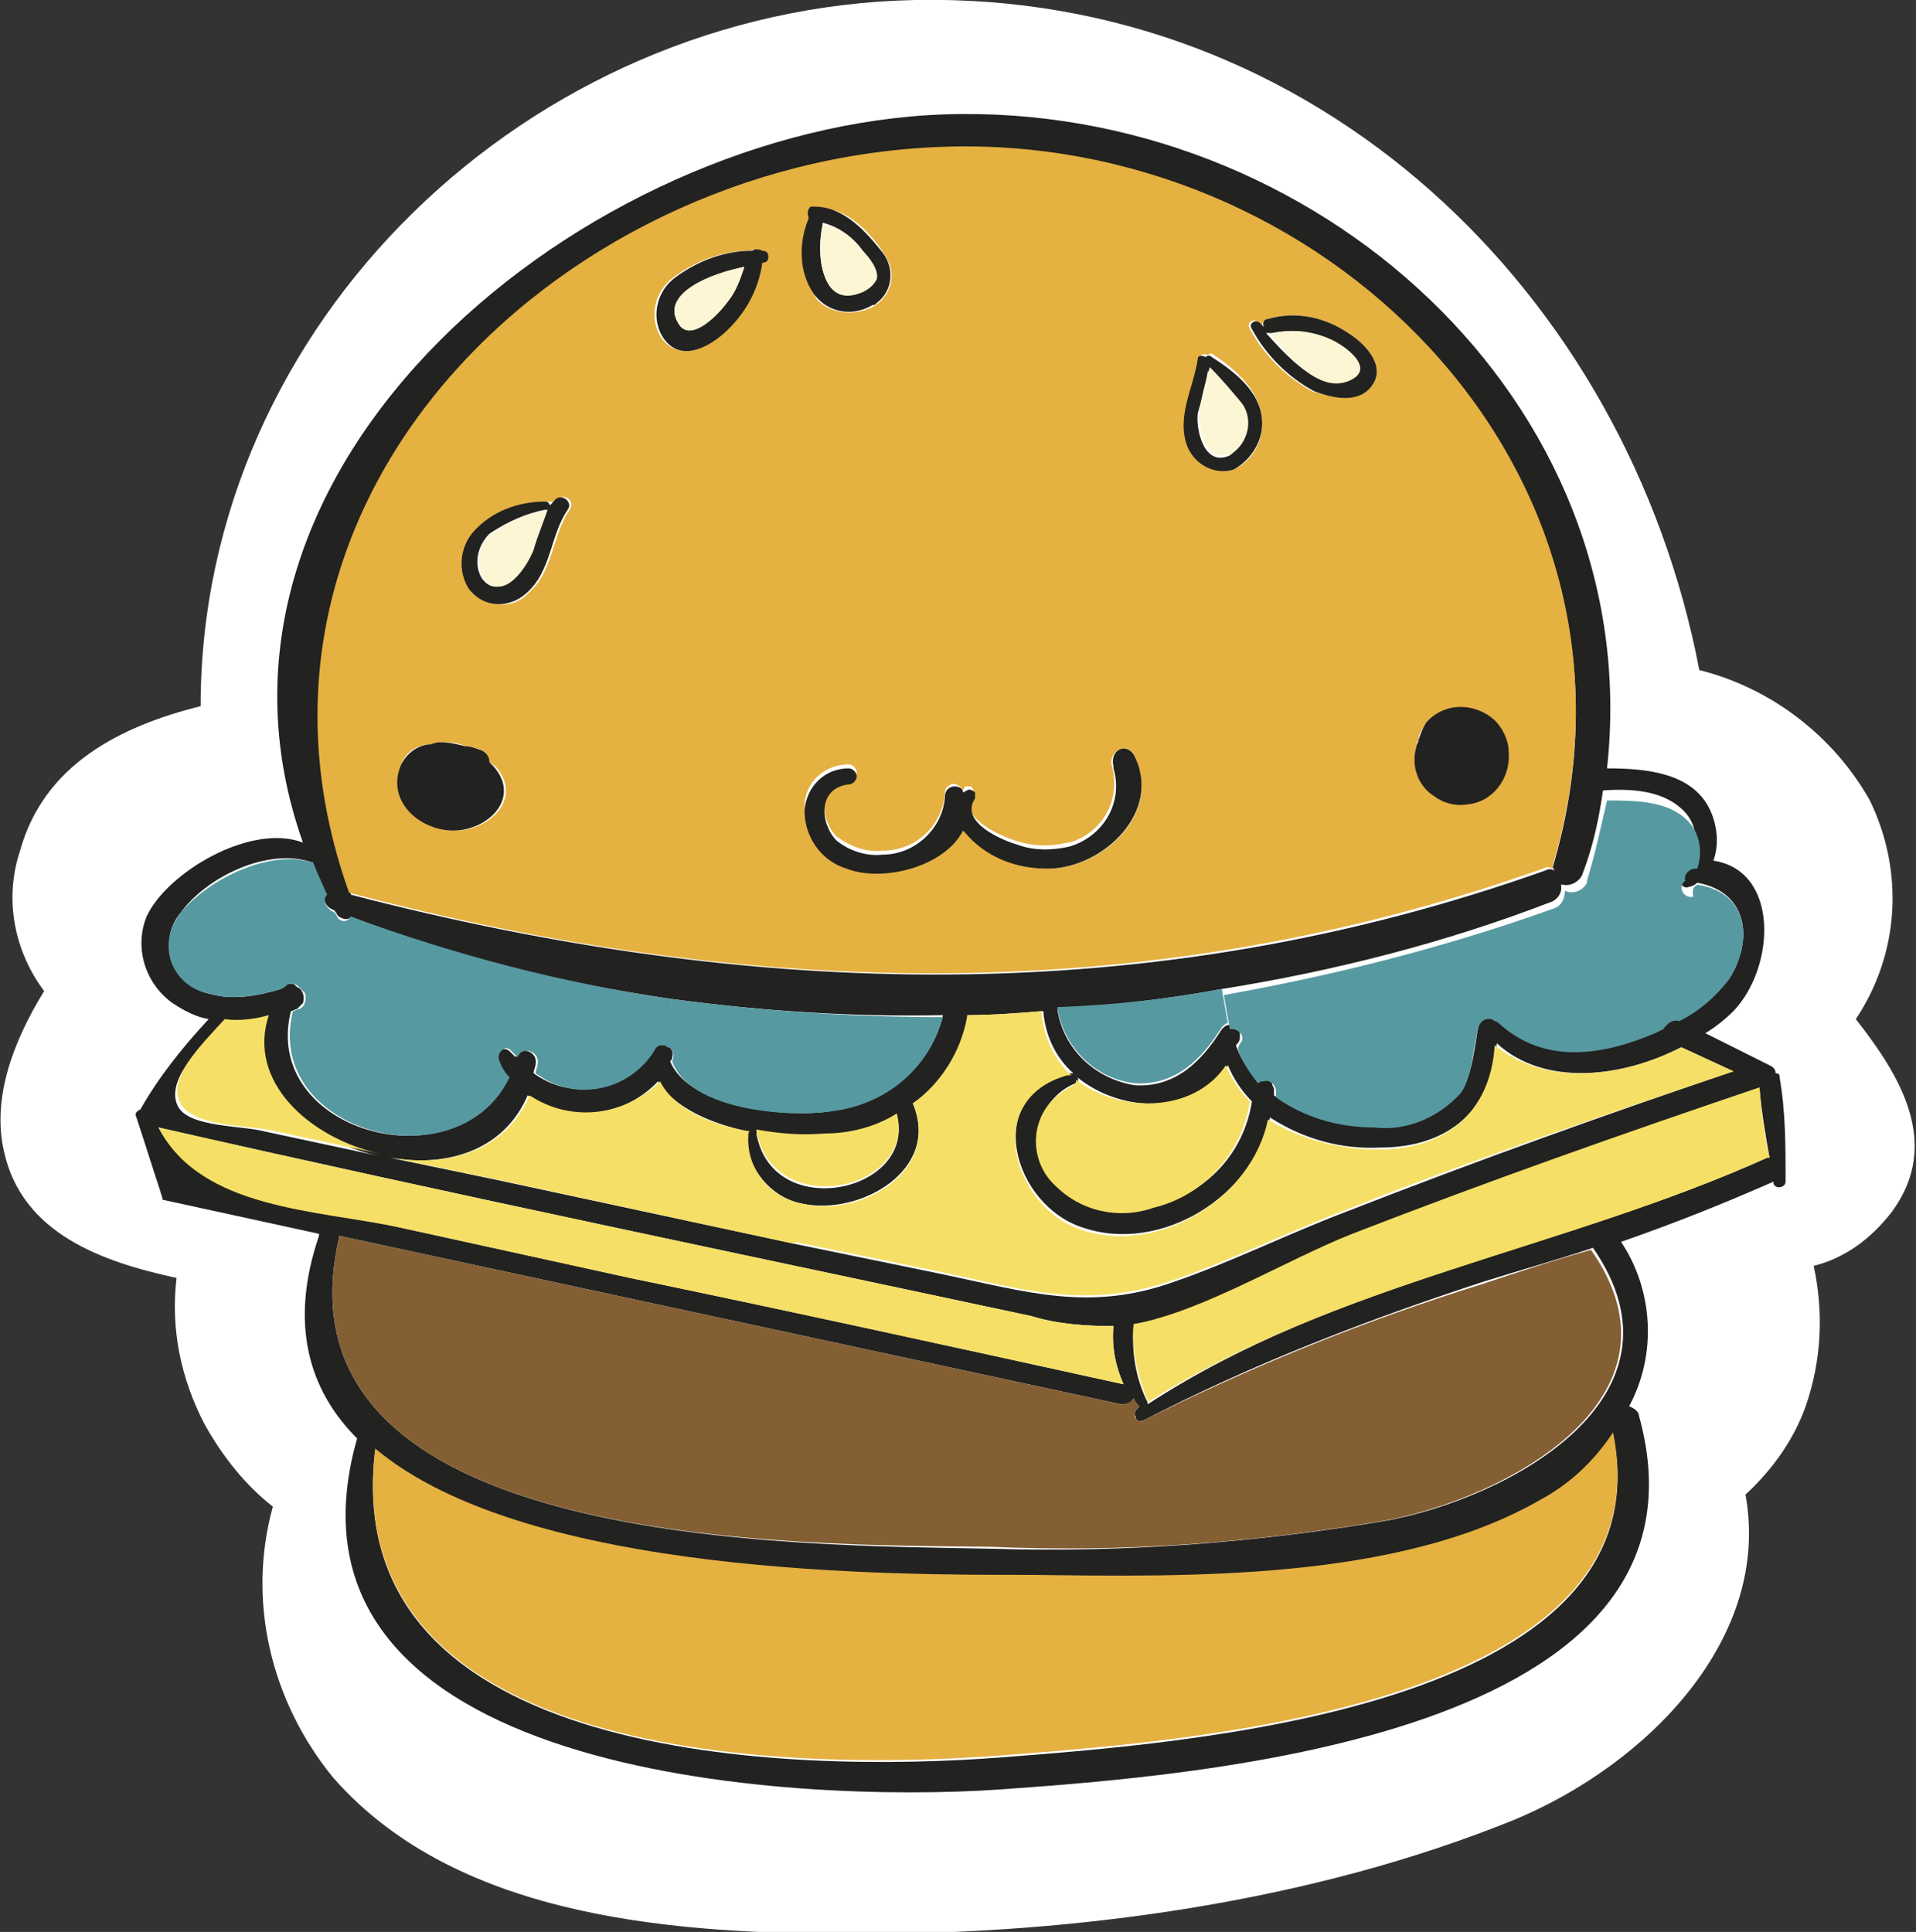 <?xml version="1.0" encoding="utf-8"?>
<!-- Generator: Adobe Illustrator 23.0.1, SVG Export Plug-In . SVG Version: 6.00 Build 0)  -->
<svg version="1.1" id="Camada_1" xmlns="http://www.w3.org/2000/svg" xmlns:xlink="http://www.w3.org/1999/xlink" x="0px" y="0px"
	 viewBox="0 0 95.5 96.3" style="enable-background:new 0 0 95.5 96.3;" xml:space="preserve">
<rect x="0" y="0" width="95.5" height="96.3" fill="#333333" stroke="none"/>
<style type="text/css">
	.st0{fill:#FFFFFF;}
	.st1{fill:#222221;}
	.st2{fill:#F6DF66;}
	.st3{fill:#5799A1;}
	.st4{fill:#E5B141;}
	.st5{fill:#845F34;}
	.st6{fill:#FCF6D5;}
</style>
<title>Ativo 13</title>
<g>
	<g id="OBJECTS">
		<path class="st0" d="M92.5,50.8c2.2-3.3,2.4-7.4,0.7-10.9c-1.8-3.2-4.9-5.6-8.5-6.5C81.1,14.6,65.6-0.4,45.6,0
			C26.4,0.4,10,16.1,10,35.2c-4,1-7.8,2.9-9,7.2c-0.8,2.4-0.3,5,1.2,7c-1.6,2.6-2.6,5.4-2,8c0.9,4.1,4.9,5.5,8.6,6.3
			C8.5,66.2,9,68.7,10.2,71c0.9,1.6,2,3,3.4,4.1c-1.3,4.7-0.1,9.7,3,13.5c6.3,7.2,17.5,7.8,26.3,7.8c10.8,0,22.5-1.6,32.6-5.7
			c6.7-2.8,12.8-9.1,11.5-16.2c1.3-1.2,2.4-2.7,3-4.4c0.8-2.3,0.9-4.7,0.4-7c1.6-0.4,2.9-1.4,3.9-2.7C96.8,57,94.7,53.6,92.5,50.8z
			 M40.8,23.2c0,0.5,0,1,0,1.4c-0.3,0.4-0.6,0.8-0.9,1.2c0.2-1,0.5-2,0.8-3C40.7,23,40.8,23.1,40.8,23.2z M35.4,78.5
			c0.1,0.4,0.3,0.8,0.6,1.2c-0.7-0.1-1.3-0.3-2-0.5C34.5,79,35,78.7,35.4,78.5z M44,78.7c0.1,0.5,0.4,0.9,0.6,1.3h-1.1
			C43.8,79.6,43.9,79.1,44,78.7L44,78.7z M41.2,9.7c-0.9,0.1-1.9,0.3-2.7,0.7l-0.4-0.2c1-0.3,2.1-0.6,3.2-0.8
			C41.3,9.4,41.2,9.5,41.2,9.7L41.2,9.7z"/>
		<path class="st1" d="M88.7,53.7c0.3,1.7,0.3,3.4,0.3,5.2c0,0.3-0.5,0.4-0.6,0.1c0,0,0-0.1,0-0.1c-2.5,1.1-5,2.1-7.6,3
			c1.6,2.4,1.8,5.6,0.4,8.2c0.3,0.1,0.5,0.3,0.5,0.5c4.4,16-22.1,17.9-31.9,18.6c-10.2,0.7-36.8-0.6-32-17.5
			c-2.4-2.4-3.4-5.7-1.9-10.1c0,0,0,0,0-0.1l-7.8-1.7C8.1,59.6,8,59.5,8,59.4c-0.4-1.2-0.8-2.5-1.2-3.7c-0.1-0.2,0-0.3,0.2-0.4
			c0,0,0,0,0,0c0.9-1.6,2.1-3.1,3.4-4.5c-0.6-0.1-1.2-0.4-1.8-0.8c-1.4-1-1.9-2.8-1.3-4.3c1-2.2,5.2-4.7,7.8-3.7
			C8.4,23.1,29.3,6.3,47.1,5.7c18.4-0.6,35,14.3,33,32.6c1.9,0,4.2,0.2,5.1,2c0.4,0.8,0.5,1.8,0.2,2.6c3.3,0.5,3.1,5.3,1,7.5
			c-0.4,0.4-0.9,0.8-1.4,1.1l3.2,1.6c0.2,0.1,0.3,0.2,0.3,0.4C88.7,53.5,88.7,53.6,88.7,53.7z M88.1,57.7c0,0,0.1,0,0.1,0
			c-0.2-1.1-0.4-2.3-0.5-3.4c-6.8,2.2-13.6,4.6-20.3,7.3c-3.3,1.3-7.5,3.9-10.9,4.5l0,0c-0.1,1.3,0.1,2.6,0.7,3.8c0,0,0,0.1,0,0.1
			C66.7,63.8,77.9,62.3,88.1,57.7L88.1,57.7z M86.4,53.4l-2.6-1.2c-2.9,1.5-6.8,2-9.2-0.2c-0.2,3.3-2.4,5.2-5.8,5.2
			c-1.9,0.1-3.8-0.4-5.5-1.5c-0.8,3.9-5.4,6.8-9.3,5.5c-3.5-1.1-5.1-6.6-0.7-7.7c0.1,0,0.1,0,0.2,0c-0.9-0.8-1.4-1.9-1.5-3.1
			c-1.2,0.1-2.5,0.2-3.7,0.2c0,0,0,0.1,0,0.1C48,52.4,47,54,45.5,55c1.4,3.3-2.6,5.6-5.5,5c-1.6-0.3-2.8-1.8-2.8-3.4
			c0-0.1,0-0.2,0.1-0.2c-1.9-0.4-3.7-1.2-4.5-2.5c-1.7,1.8-4.4,2.1-6.5,0.7c-1.2,2.8-4.1,3.6-6.9,3.1l5.3,1.1L39.6,62l7.3,1.5
			c4.3,0.9,7.4,1.9,11.6,0.4c2.9-1,5.7-2.4,8.6-3.5C73.5,57.9,79.9,55.6,86.4,53.4L86.4,53.4z M86.2,48.7c1.1-1.6,1.1-4.2-1.6-4.7
			c-0.1,0.1-0.3,0.2-0.4,0.2c-0.4,0.2-0.7-0.5-0.4-0.8c0-0.3,0.2-0.6,0.5-0.6c0,0,0,0,0,0h0.1c0.3-0.9,0.1-1.9-0.6-2.5
			c-1-0.9-2.5-1-3.9-0.9c-0.2,1.4-0.5,2.8-1,4.1c-0.1,0.4-0.6,0.7-1,0.6c0,0-0.1,0-0.1,0c0.1,0.4-0.2,0.8-0.6,0.9
			C72,47,66.5,48.4,60.9,49.3c-2.7,0.5-5.4,0.8-8.2,1c0.3,2,1.9,3.5,3.9,3.8c2,0.1,3.3-1.2,4.3-2.8c0.1-0.1,0.2-0.2,0.3-0.2
			c0.3-0.1,0.5,0.1,0.6,0.4c0,0.1,0,0.2,0,0.2c0,0.2-0.1,0.3-0.2,0.4c0.2,0.6,0.6,1.2,1,1.7c0.3-0.2,0.6-0.1,0.8,0.2
			c0,0.1,0.1,0.2,0.1,0.3c0,0.1,0,0.2,0,0.3c1.5,1,3.2,1.5,5,1.5c1.6,0.2,3.2-0.5,4.3-1.7c0.6-0.8,0.7-2.3,0.9-3.3
			c0.1-0.3,0.4-0.4,0.6-0.4c0.1,0,0.1,0,0.2,0.1c0.1,0,0.2,0,0.2,0.1c2.3,2.1,5.1,1.6,7.8,0.5l0.4-0.2c0.1-0.3,0.4-0.5,0.8-0.4
			C84.6,50.3,85.5,49.6,86.2,48.7L86.2,48.7z M49.9,87.6c8.8-0.7,33.3-2.3,30.5-16.1c-1,1.4-2.2,2.6-3.7,3.4c-7,4-17.5,3.8-25.3,3.7
			c-6.6,0-25,0.1-32.7-6.3C16.8,87.9,39.5,88.4,49.9,87.6z M69.1,75.8c6-1.1,15.5-6.1,10.3-13.6c-1.8,0.6-3.6,1.1-5.5,1.7
			C68.1,65.8,62.4,68,57,70.8c-0.2,0.1-0.4,0-0.4-0.2c-0.1-0.1,0-0.3,0.1-0.4l0.1-0.1c0,0-0.1,0-0.1-0.1c-0.1-0.1-0.2-0.2-0.2-0.3
			c-0.1,0.2-0.3,0.3-0.6,0.3c-13-2.8-26-5.6-39-8.4c0,0,0,0.1,0,0.1C13.3,77.3,40,77,49.5,77.2C56,77.4,62.6,76.9,69.1,75.8z
			 M77.4,43.2c5.7-19.2-10.8-36-29.6-35.8C28.4,7.5,10.3,24.6,17.5,44.6c20,5.2,39.8,5.8,59.5-1.2c0.2-0.1,0.3-0.1,0.5,0
			C77.4,43.3,77.4,43.2,77.4,43.2z M62.4,54.9c-0.5-0.5-0.9-1.1-1.2-1.8c-1.6,2.5-5.3,2.4-7.5,0.6c0.1,0.1,0,0.3-0.1,0.3
			c0,0,0,0,0,0c-1.5,0.6-2.3,2.4-1.7,3.9c0.2,0.4,0.4,0.8,0.8,1.1c1.3,1.3,3.2,1.7,4.9,1.1C60.1,59.5,62,57.5,62.4,54.9z M56,69
			c-0.4-0.9-0.6-1.9-0.5-2.9c-1.4,0-2.8-0.1-4.1-0.5c-14.5-3.1-29-6.1-43.5-9.4c2.2,4.1,7.9,4,12.1,5l11.4,2.5
			C39.6,65.4,47.8,67.2,56,69z M47,50.6c-4.5,0.1-9-0.2-13.5-0.8c-5.5-0.8-10.8-2.1-16-4.1c-0.2,0.2-0.4,0.1-0.6,0c0,0,0,0-0.1-0.1
			c0-0.1-0.1-0.1-0.1-0.2l-0.2-0.1c-0.2-0.1-0.4-0.4-0.3-0.6c0,0,0-0.1,0.1-0.1c-0.3-0.5-0.5-1.1-0.7-1.6c-2.2-0.8-5.3,0.7-6.6,2.5
			c-0.9,1.1-0.7,2.6,0.3,3.5c0.3,0.2,0.6,0.4,1,0.5c0.4,0.1,0.8,0.2,1.2,0.2c0.1,0,0.1,0,0.2,0c0.8,0,1.6-0.2,2.3-0.4l0.1-0.1
			c0.2-0.2,0.5-0.2,0.6-0.1c0,0,0,0,0.1,0.1c0.3,0.1,0.4,0.5,0.3,0.8c-0.1,0.1-0.2,0.2-0.3,0.3c-0.1,0-0.2,0.1-0.3,0.1
			c-1.5,6,8.2,8.7,10.8,3.3c-0.2-0.3-0.4-0.5-0.5-0.8c-0.2-0.4,0.3-0.8,0.6-0.5c0.1,0.1,0.2,0.2,0.3,0.3c0.2-0.6,1.1-0.3,1,0.3
			c0,0.2-0.1,0.3-0.1,0.5c1.8,1.3,4.3,1,5.7-0.8c0.1-0.1,0.1-0.2,0.2-0.3c0.1-0.2,0.2-0.3,0.4-0.3c0.1,0,0.2,0,0.2,0
			c0.3,0,0.5,0.3,0.4,0.6c0,0.1,0,0.1-0.1,0.2v0c1,2.4,6,2.8,7.9,2.5C44.1,55,46.3,53.2,47,50.6z M37.7,56.5c0.8,4.5,8,2.9,7-0.9
			c-1.1,0.6-2.4,1-3.6,1.1C39.9,56.7,38.8,56.6,37.7,56.5C37.7,56.4,37.7,56.4,37.7,56.5L37.7,56.5z M13.2,56.4l5.6,1.2
			c-3.5-0.8-6.6-3.6-5.5-6.8c-0.7,0.2-1.5,0.2-2.2,0.2c-1.3,1.3-2.9,3-2.2,4.2C9.5,56.2,12.1,56.1,13.2,56.4L13.2,56.4z"/>
		<path class="st2" d="M88.2,57.7c0,0-0.1,0-0.1,0c-10.2,4.6-21.4,6.2-30.9,12.2c0,0,0-0.1,0-0.1c-0.5-1.2-0.8-2.5-0.7-3.8l0,0
			c3.4-0.6,7.6-3.2,10.9-4.5c6.7-2.6,13.5-5,20.3-7.3C87.8,55.4,87.9,56.5,88.2,57.7z"/>
		<path class="st2" d="M83.8,52.2l2.6,1.2c-6.5,2.2-13,4.4-19.3,6.9c-2.9,1.1-5.7,2.5-8.6,3.5c-4.3,1.5-7.4,0.5-11.6-0.4l-7.3-1.5
			L40,60c2.9,0.7,6.9-1.6,5.5-5c1.4-1,2.4-2.6,2.7-4.3c0,0,0-0.1,0-0.1c1.2,0,2.5-0.1,3.7-0.2c0.1,1.2,0.6,2.4,1.5,3.2
			c-0.1,0-0.1,0-0.2,0c-4.3,1.2-2.7,6.6,0.7,7.7c3.9,1.3,8.5-1.6,9.3-5.5c1.6,1,3.6,1.5,5.5,1.5c3.4,0,5.6-1.9,5.8-5.2
			C77.1,54.2,80.9,53.7,83.8,52.2z"/>
		<path class="st3" d="M84.6,44.1c2.7,0.4,2.7,3,1.6,4.7c-0.7,0.9-1.5,1.6-2.5,2.1c-0.3-0.1-0.6,0.1-0.8,0.4l-0.4,0.2
			c-2.6,1.1-5.5,1.6-7.8-0.5c-0.1-0.1-0.2-0.1-0.2-0.1c-0.2-0.2-0.6-0.1-0.7,0.1c0,0-0.1,0.1-0.1,0.2c-0.3,1-0.3,2.5-0.9,3.3
			c-1.1,1.2-2.7,1.9-4.3,1.7c-1.8,0-3.5-0.5-4.9-1.5c0-0.1,0-0.2,0-0.3c0-0.3-0.3-0.6-0.6-0.5c-0.1,0-0.2,0-0.3,0.1
			c-0.4-0.5-0.8-1.1-1-1.7c0-0.1,0.1-0.3,0.2-0.4c0.1-0.3-0.1-0.5-0.4-0.6c-0.1,0-0.2,0-0.2,0l-0.3-1.7c5.6-1,11.1-2.4,16.4-4.3
			c0.4-0.1,0.6-0.5,0.6-0.9c0.4,0.2,0.9,0,1.1-0.4c0,0,0-0.1,0-0.1c0.4-1.3,0.7-2.7,1-4c1.3,0,2.9,0,3.9,0.9
			c0.7,0.6,0.9,1.6,0.6,2.5h-0.1c-0.3,0-0.6,0.3-0.5,0.6c0,0,0,0,0,0c-0.4,0.3-0.1,0.9,0.4,0.8C84.3,44.2,84.5,44.2,84.6,44.1z"/>
		<path class="st4" d="M80.4,71.4c2.8,13.8-21.6,15.4-30.5,16.1c-10.4,0.8-33.1,0.4-31.2-15.3c7.6,6.4,26.1,6.3,32.7,6.3
			c7.8,0.1,18.3,0.3,25.3-3.7C78.2,74,79.4,72.9,80.4,71.4z"/>
		<path class="st5" d="M79.3,62.3C84.5,69.7,75,74.7,69,75.8c-6.5,1.1-13,1.6-19.6,1.3C40,77,13.3,77.3,16.9,61.7c0,0,0-0.1,0-0.1
			c13,2.8,26,5.6,39,8.4c0.2,0,0.5-0.1,0.6-0.3c0.1,0.1,0.1,0.2,0.2,0.3c0,0,0.1,0.1,0.1,0.1l-0.1,0.1c-0.1,0.1-0.2,0.3-0.1,0.5
			c0.1,0.1,0.3,0.2,0.4,0.1c5.4-2.7,11.1-5,16.9-6.8C75.7,63.4,77.5,62.8,79.3,62.3z"/>
		<path class="st4" d="M47.8,7.3c18.8-0.2,35.3,16.6,29.6,35.8c0,0.1,0,0.1,0,0.2c-0.2-0.1-0.3-0.1-0.5,0c-19.7,7-39.5,6.5-59.5,1.2
			C10.3,24.6,28.4,7.5,47.8,7.3z M71.5,39.7c1.1,0.7,2.6,0.4,3.3-0.7s0.4-2.6-0.7-3.3c-0.9-0.6-2.2-0.5-3,0.3
			c-0.2,0.3-0.4,0.6-0.4,0.9c-0.1,0.1-0.1,0.2-0.1,0.3C70.3,38.1,70.7,39.1,71.5,39.7z M68.4,19.2c0.7-1-0.4-2.1-1.2-2.6
			c-1.2-0.8-2.6-1.1-4-0.7c-0.2,0-0.3,0.2-0.3,0.4c0,0,0,0,0,0l-0.2-0.2c-0.2-0.3-0.6,0-0.4,0.3c0.7,1.3,1.8,2.4,3.1,3.1
			C66.3,19.8,67.8,20,68.4,19.2z M61.5,23.4c0.9-0.4,1.5-1.4,1.4-2.5c-0.1-1.4-1.3-2.5-2.4-3.2c-0.1-0.1-0.2-0.1-0.3,0
			c-0.2-0.1-0.4,0-0.4,0.1c-0.2,1.5-1.2,3-0.5,4.4C59.6,23.2,60.6,23.7,61.5,23.4C61.5,23.4,61.5,23.4,61.5,23.4z M52.2,43.3
			c2.8,0,5.8-2.8,4.3-5.7c-0.3-0.6-1.2-0.2-1.1,0.5c0.5,1.7-0.4,3.4-2.1,3.9c0,0-0.1,0-0.1,0c-0.8,0.2-1.7,0.2-2.6-0.1
			c-0.6-0.2-2.9-1.1-2.1-2.3c0.1-0.1,0-0.3-0.1-0.4c-0.1,0-0.2,0-0.3,0L48,39.4c-0.1-0.2-0.4-0.4-0.6-0.3c-0.2,0.1-0.3,0.2-0.3,0.4
			c-0.1,1.6-1.4,2.9-3.1,2.9c-0.8,0.1-1.6-0.2-2.3-0.7c-0.8-0.8-1-2.6,0.6-2.8c0.2,0,0.4-0.2,0.4-0.4s-0.2-0.4-0.4-0.4
			c-1.2,0-2.2,0.9-2.2,2.1c0,1.3,0.8,2.5,2.1,2.9c1.7,0.7,4.9-0.1,5.8-1.9l0.1,0.1C49.1,42.6,50.6,43.3,52.2,43.3z M43.5,15.3
			c0.9-0.5,1.2-1.6,0.7-2.4c0-0.1-0.1-0.1-0.1-0.2c-0.7-1.1-1.9-2.4-3.3-2.3c-0.2,0-0.3,0.2-0.3,0.4c0,0.1,0,0.1,0,0.2
			c0,0,0,0,0,0.1c-0.6,1.2-0.5,2.6,0.2,3.8C41.3,15.6,42.5,15.8,43.5,15.3L43.5,15.3z M38,13.1c0.2,0,0.3-0.1,0.3-0.3
			s-0.1-0.3-0.3-0.3h-0.1c-0.1-0.1-0.3-0.1-0.5,0c-1.4,0-2.7,0.5-3.8,1.3c-1,0.7-1.3,2.1-0.6,3.1c0,0,0,0,0,0c0.9,1.1,2.2,0.5,3-0.3
			C37.1,15.7,37.8,14.4,38,13.1z M28.4,25.4c0.3-0.5-0.4-0.9-0.7-0.4c0,0.1-0.1,0.2-0.1,0.3c0-0.1,0-0.2-0.1-0.3c0,0-0.1,0-0.1,0
			c-1.3,0-2.6,0.5-3.6,1.5c-0.7,0.8-0.8,2-0.2,2.9c0.6,0.8,1.8,1,2.6,0.3c0,0,0.1-0.1,0.1-0.1C27.6,28.5,27.5,26.7,28.4,25.4z
			 M22.7,41.4c1.7,0,3.4-1.6,2-3.2L24.4,38c0-0.2-0.2-0.5-0.4-0.6c-0.2-0.1-0.5-0.2-0.8-0.2c-0.4-0.2-0.8-0.2-1.2-0.2
			c-0.2,0-0.4,0.1-0.5,0.1c-0.7,0-1.3,0.4-1.5,1C19.3,39.9,21,41.4,22.7,41.4L22.7,41.4z"/>
		<path class="st1" d="M75.2,37.5c0.1,1.3-0.8,2.5-2.1,2.6c-0.6,0.1-1.2-0.1-1.6-0.4c-0.8-0.5-1.2-1.5-0.9-2.5
			c0-0.1,0.1-0.2,0.1-0.3c0.1-0.3,0.2-0.6,0.4-0.9c0.9-1,2.4-1,3.4-0.1C74.9,36.3,75.2,36.9,75.2,37.5z"/>
		<path class="st1" d="M67.2,16.6c0.8,0.5,1.9,1.6,1.2,2.6s-2.1,0.6-2.9,0.3c-1.3-0.7-2.4-1.8-3.1-3.1c-0.2-0.3,0.2-0.5,0.4-0.3
			l0.2,0.2c-0.1-0.2,0-0.4,0.2-0.4c0,0,0,0,0,0C64.6,15.5,66,15.8,67.2,16.6z M67.1,19c1.5-0.5-0.2-1.7-0.9-2.1
			c-0.9-0.4-1.8-0.5-2.8-0.3c-0.1,0-0.2,0-0.3,0C64.1,17.7,65.7,19.5,67.1,19z"/>
		<path class="st6" d="M66.3,16.9c0.7,0.3,2.4,1.5,0.9,2.1s-3-1.3-3.9-2.4c0.1,0.1,0.2,0.1,0.3,0C64.4,16.4,65.4,16.5,66.3,16.9z"/>
		<path class="st1" d="M62.9,20.9c0.1,1-0.5,2-1.4,2.5c-0.9,0.3-1.9-0.2-2.3-1.1c0,0,0,0,0,0c-0.6-1.5,0.3-3,0.5-4.4
			c0-0.2,0.2-0.2,0.4-0.1c0.1-0.1,0.2-0.1,0.3,0C61.5,18.5,62.8,19.5,62.9,20.9z M61.3,22.7c0.8-0.6,1.1-1.7,0.5-2.5c0,0,0,0,0,0
			c-0.4-0.7-1-1.3-1.6-1.7c-0.1,0.7-0.3,1.4-0.5,2.1C59.6,21.4,60,23.3,61.3,22.7z"/>
		<path class="st6" d="M61.9,20.1c0.6,0.8,0.3,2-0.5,2.5c0,0,0,0,0,0c-1.4,0.6-1.7-1.3-1.6-2.2c0.1-0.7,0.3-1.4,0.5-2.1
			C60.9,18.9,61.4,19.5,61.9,20.1z"/>
		<path class="st2" d="M61.1,53.1c0.3,0.7,0.7,1.3,1.2,1.8c-0.4,2.6-2.3,4.7-4.8,5.3c-1.7,0.6-3.6,0.2-4.9-1.1
			c-1.2-1.1-1.3-3-0.2-4.2c0.3-0.3,0.7-0.6,1.1-0.8c0.1-0.1,0.2-0.2,0.1-0.3c0,0,0,0,0,0C55.8,55.5,59.5,55.5,61.1,53.1z"/>
		<path class="st3" d="M60.9,49.3l0.3,1.7c-0.1,0-0.2,0.1-0.3,0.2c-1,1.6-2.3,2.9-4.3,2.8c-2-0.2-3.6-1.8-3.9-3.8
			C55.5,50.1,58.2,49.8,60.9,49.3z"/>
		<path class="st1" d="M56.5,37.6c1.5,2.8-1.5,5.7-4.3,5.7c-1.6,0-3.1-0.6-4.1-1.8L48,41.4c-0.9,1.8-4,2.6-5.8,1.9
			c-1.3-0.4-2.1-1.6-2.1-2.9c0.1-1.2,1-2.1,2.2-2.1c0.2,0,0.4,0.2,0.4,0.4s-0.2,0.4-0.4,0.4c-1.6,0.2-1.4,2-0.6,2.8
			c0.6,0.5,1.5,0.8,2.3,0.7c1.6,0,3-1.3,3.1-2.9c0-0.3,0.2-0.5,0.5-0.5c0.2,0,0.4,0.1,0.4,0.3l0.2-0.1c0.1-0.1,0.3,0,0.4,0.1
			c0,0.1,0,0.2,0,0.3c-0.8,1.2,1.4,2.1,2.1,2.3c0.8,0.3,1.7,0.3,2.6,0.1c1.7-0.5,2.7-2.2,2.2-3.9c0,0,0-0.1,0-0.1
			C55.3,37.4,56.1,37,56.5,37.6z"/>
		<path class="st2" d="M55.5,66.1c-0.1,1,0.1,2,0.5,2.9c-8.2-1.8-16.4-3.6-24.6-5.3L20,61.2c-4.2-0.9-10-0.9-12.1-5
			c14.5,3.3,29,6.3,43.5,9.4C52.7,66,54.1,66.1,55.5,66.1z"/>
		<path class="st3" d="M33.5,49.8c4.5,0.6,9,0.9,13.5,0.9c-0.7,2.6-2.9,4.4-5.6,4.7c-2,0.3-7,0-7.9-2.5v0c0.1-0.2,0.1-0.6-0.2-0.7
			c-0.1,0-0.1-0.1-0.2-0.1L33.5,49.8z"/>
		<path class="st2" d="M44.7,55.5c1,3.8-6.1,5.4-7,0.9c0,0,0,0,0-0.1c1.1,0.2,2.2,0.3,3.4,0.2C42.3,56.5,43.6,56.2,44.7,55.5z"/>
		<path class="st1" d="M44,12.6c0.6,0.8,0.5,1.9-0.3,2.5c-0.1,0.1-0.1,0.1-0.2,0.1c-1,0.6-2.2,0.4-2.9-0.5c-0.8-1.1-0.8-2.6-0.3-3.8
			c0,0,0,0,0-0.1c-0.1-0.2,0-0.4,0.1-0.5c0,0,0.1,0,0.2,0C42.1,10.3,43.2,11.6,44,12.6z M43.7,13.9c0.1-0.5-0.4-1-0.7-1.4
			c-0.5-0.7-1.2-1.2-2-1.4c0,0,0,0.1,0,0.1c-0.3,1.3-0.2,4,1.9,3.3C43.2,14.4,43.5,14.2,43.7,13.9L43.7,13.9z"/>
		<path class="st6" d="M43,12.5c0.3,0.3,0.8,0.9,0.7,1.4c-0.1,0.3-0.5,0.6-0.8,0.7c-2,0.8-2.2-2-1.9-3.3c0,0,0-0.1,0-0.1
			C41.8,11.3,42.5,11.8,43,12.5z"/>
		<path class="st2" d="M40,60l-0.4,2l-14.8-3.2l-5.3-1.1c2.8,0.5,5.7-0.3,6.9-3.1c2.1,1.4,4.8,1,6.5-0.7c0.7,1.4,2.6,2.2,4.5,2.5
			c-0.1,0-0.1,0.1-0.1,0.2C37.2,58.2,38.3,59.7,40,60z"/>
		<path class="st1" d="M38,12.5c0.2,0,0.3,0.1,0.3,0.3s-0.1,0.3-0.3,0.3c-0.2,1.4-0.9,2.6-1.9,3.5c-0.9,0.8-2.2,1.4-3,0.3
			c-0.7-1-0.4-2.4,0.6-3.1c0,0,0,0,0,0c1.1-0.8,2.4-1.3,3.8-1.3c0.1-0.1,0.3-0.1,0.5,0L38,12.5z M36.3,15c0.4-0.5,0.6-1.1,0.8-1.7
			c-1.6,0.4-4.2,1.3-3.3,2.8C34.4,17.2,35.9,15.5,36.3,15z"/>
		<path class="st6" d="M37.1,13.3c-0.2,0.6-0.4,1.2-0.8,1.7c-0.4,0.6-1.9,2.2-2.5,1.1C32.9,14.6,35.5,13.6,37.1,13.3z"/>
		<path class="st3" d="M33.5,49.8l-0.3,2.3c-0.1,0-0.2,0-0.2,0c-0.2,0-0.3,0.1-0.4,0.3c-1.2,1.9-3.7,2.5-5.6,1.3
			c-0.1-0.1-0.2-0.1-0.3-0.2c0-0.2,0.1-0.3,0.1-0.5c0.1-0.6-0.8-0.9-1-0.3c-0.1-0.1-0.2-0.2-0.3-0.3c-0.3-0.4-0.8,0.1-0.6,0.5
			c0.1,0.3,0.3,0.6,0.5,0.8c-2.6,5.4-12.3,2.7-10.8-3.3c0.1,0,0.2-0.1,0.3-0.1c0.3-0.1,0.4-0.5,0.3-0.8c-0.1-0.1-0.2-0.2-0.3-0.3
			c-0.2-0.2-0.5-0.2-0.6-0.1c0,0,0,0-0.1,0.1L14,49.3c-0.7,0.2-1.5,0.4-2.3,0.4c-0.1,0-0.1,0-0.2,0c-0.4,0-0.8-0.1-1.2-0.2
			c-1.3-0.3-2.2-1.6-1.8-3c0.1-0.4,0.3-0.7,0.5-1c1.4-1.7,4.5-3.2,6.6-2.5c0.2,0.5,0.5,1.1,0.7,1.6c-0.2,0.2-0.1,0.5,0.1,0.7
			c0,0,0.1,0.1,0.1,0.1l0.2,0.1c0,0.1,0.1,0.1,0.1,0.2c0.1,0.2,0.4,0.3,0.6,0.1c0,0,0,0,0.1-0.1C22.7,47.6,28,49,33.5,49.8z"/>
		<path class="st1" d="M27.6,25c0.3-0.5,1,0,0.7,0.4c-0.9,1.3-0.8,3.1-2.1,4.2c-0.8,0.7-2,0.7-2.7-0.1c0,0-0.1-0.1-0.1-0.1
			c-0.6-0.9-0.5-2.1,0.2-2.9c0.9-1,2.2-1.5,3.6-1.5c0.1,0,0.2,0.1,0.2,0.2c0,0,0,0.1,0,0.1c0,0-0.1,0.1-0.1,0.1h-0.1
			c-1,0.2-1.9,0.6-2.8,1.2c-0.6,0.6-0.8,1.5-0.4,2.2c0.9,1.3,2.2-0.6,2.5-1.4c0.2-0.7,0.4-1.4,0.7-2c0,0,0.1-0.1,0.1-0.1
			C27.5,25.1,27.6,25,27.6,25z"/>
		<path class="st1" d="M27.4,25.4c0,0,0-0.1,0.1-0.1C27.5,25.3,27.4,25.3,27.4,25.4z"/>
		<path class="st6" d="M27.3,25.4L27.3,25.4c-0.2,0.6-0.5,1.3-0.7,2c-0.3,0.8-1.5,2.7-2.5,1.4c-0.4-0.7-0.3-1.6,0.4-2.2
			C25.4,26,26.3,25.6,27.3,25.4z"/>
		<path class="st1" d="M24.6,38.2c1.4,1.6-0.3,3.2-2,3.2s-3.4-1.5-2.6-3.3c0.3-0.6,0.9-1,1.5-1c0.2-0.1,0.4-0.1,0.5-0.1
			c0.4,0,0.8,0.1,1.2,0.2c0.3,0,0.5,0.1,0.8,0.2c0.2,0.1,0.4,0.3,0.4,0.6L24.6,38.2z"/>
		<path class="st2" d="M18.9,57.5l-5.6-1.2c-1.2-0.2-3.7-0.2-4.3-1.3c-0.7-1.2,1-2.9,2.2-4.2c0.7,0.1,1.5,0,2.2-0.2
			C12.3,53.9,15.4,56.7,18.9,57.5z"/>
	</g>
</g>
</svg>
